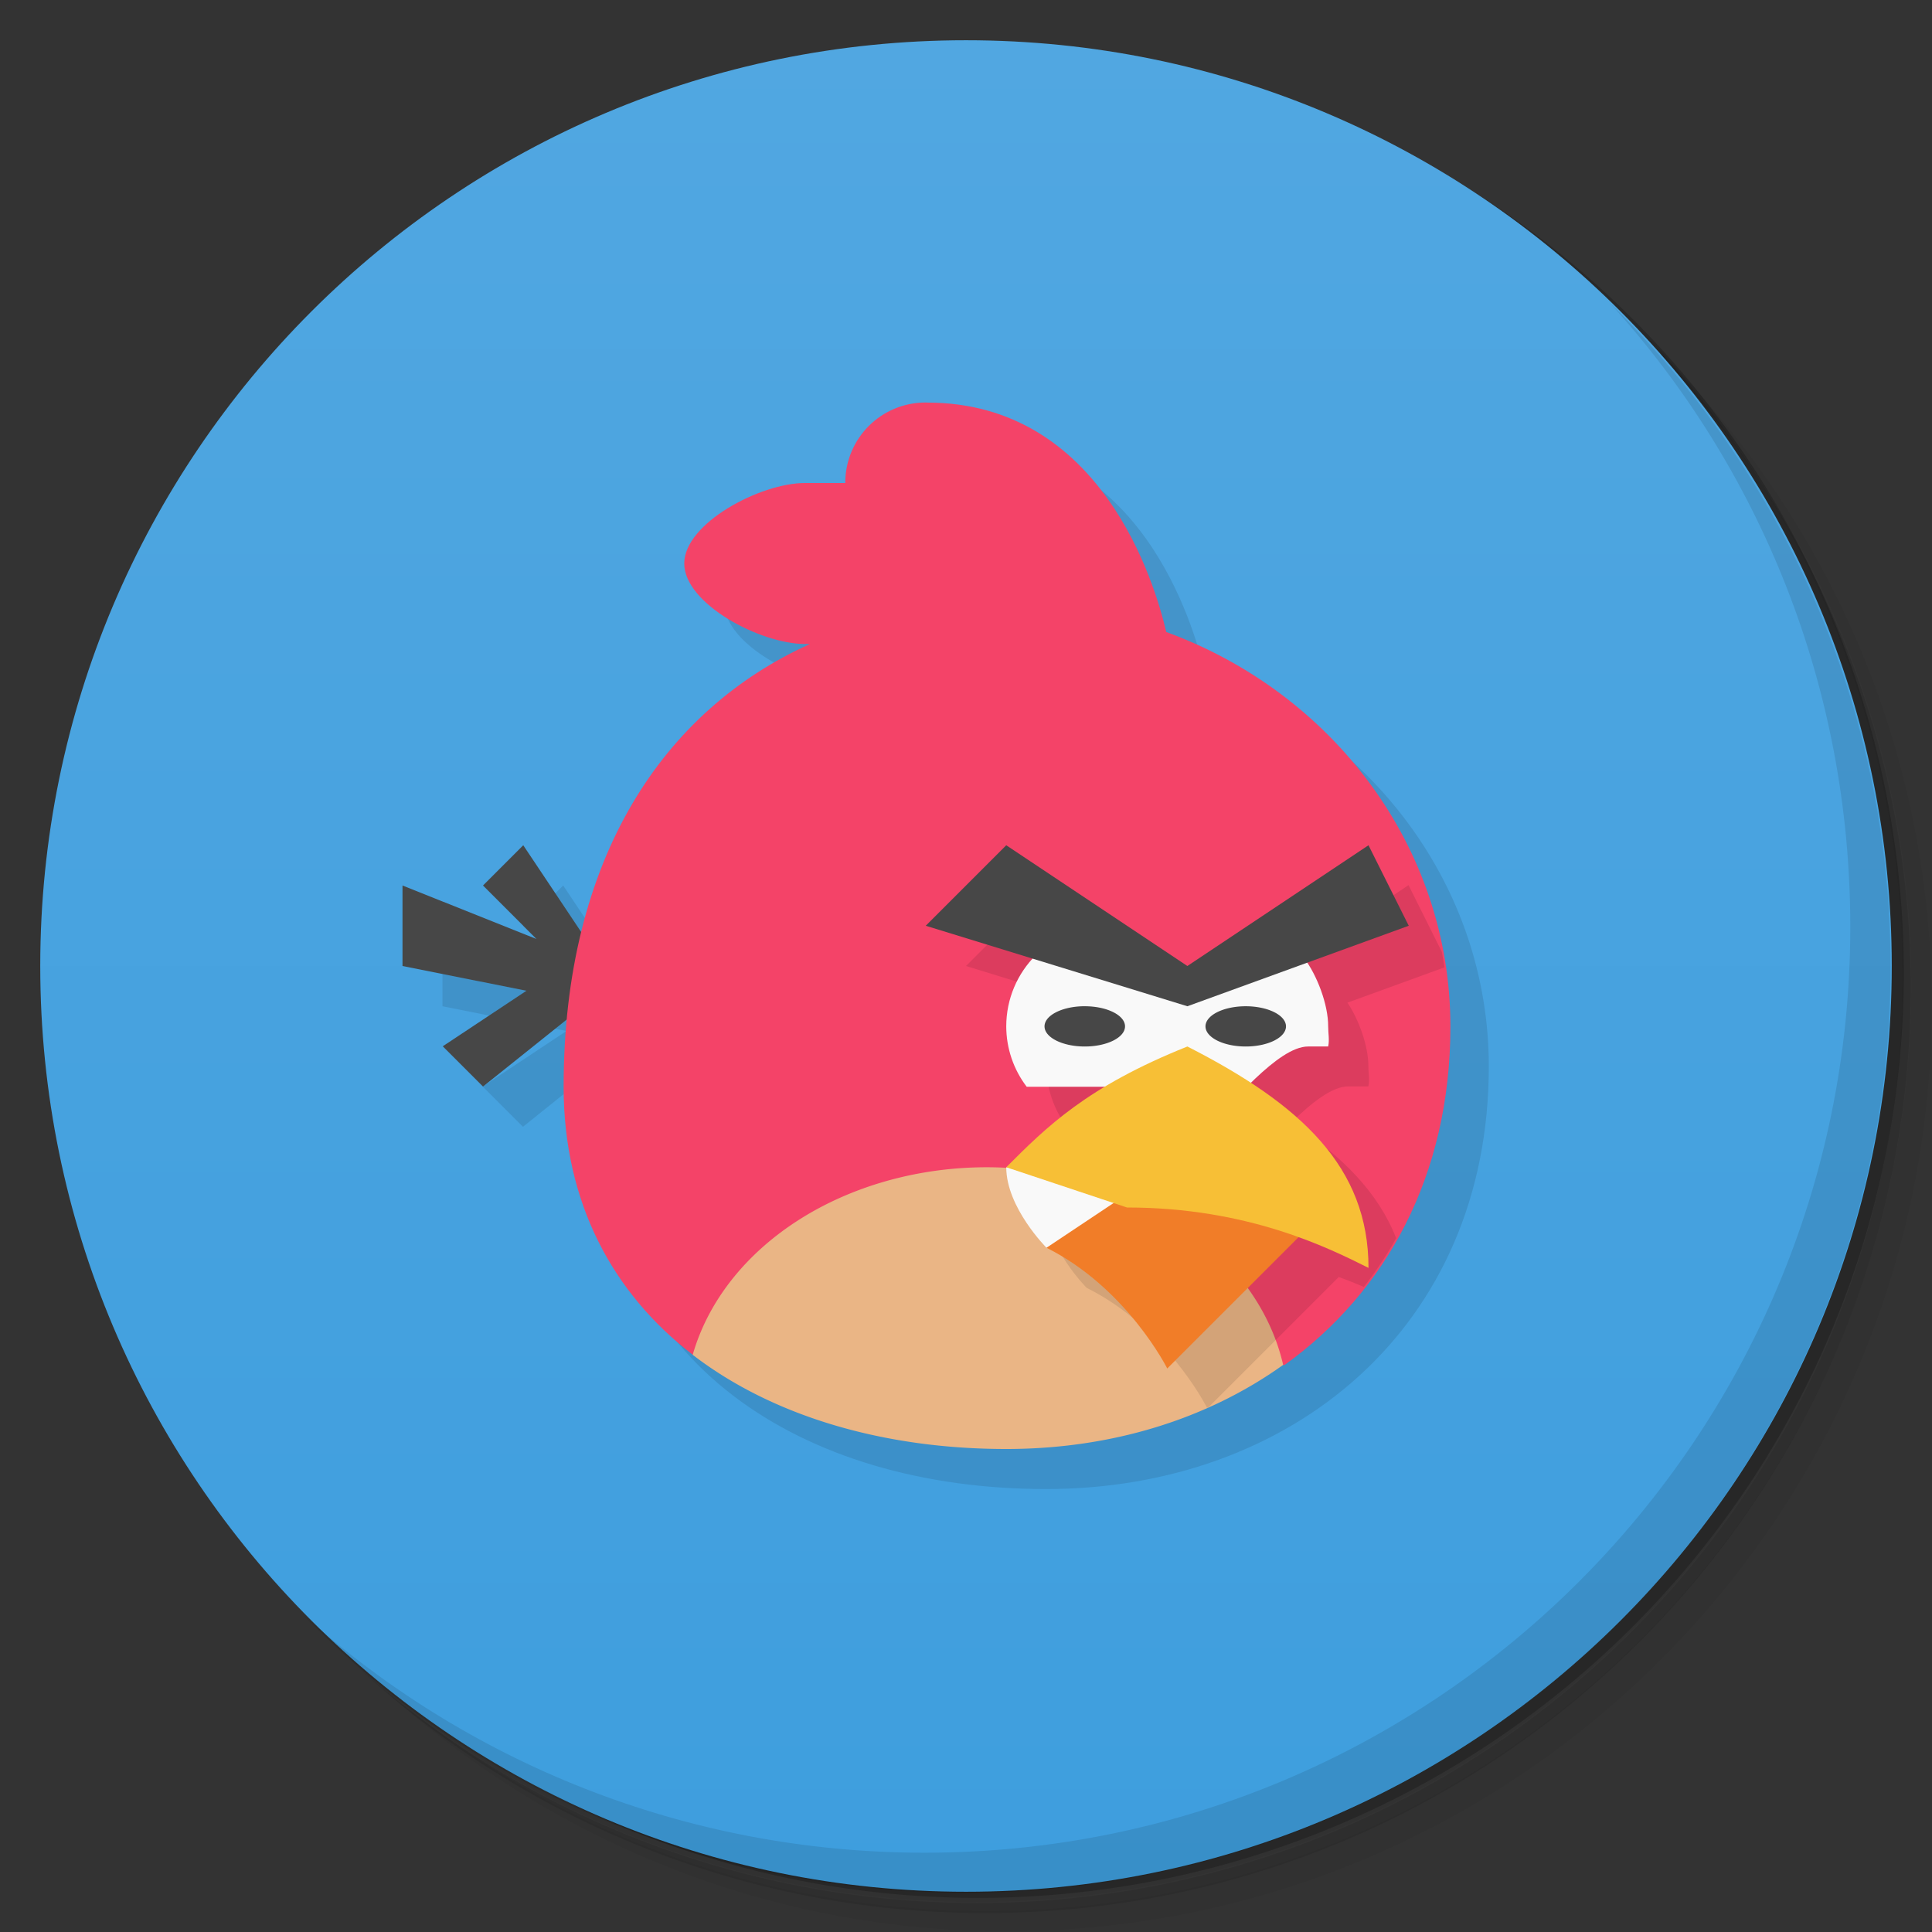<svg version="1.1" viewBox="0 0 48 48" xmlns="http://www.w3.org/2000/svg">
 <rect x="0" y="0" width="48" height="48" fill="#333333" stroke="none"/>
 <defs>
  <linearGradient id="bg" x1="1" x2="47" gradientTransform="matrix(0 -1 1 0 -1.5e-6 48)" gradientUnits="userSpaceOnUse">
   <stop style="stop-color:#3e9ede" offset="0"/>
   <stop style="stop-color:#51a7e1" offset="1"/>
  </linearGradient>
 </defs>
 <path d="m36.3 5c5.86 4.06 9.69 10.8 9.69 18.5 0 12.4-10.1 22.5-22.5 22.5-7.67 0-14.4-3.83-18.5-9.69 1.04 1.82 2.31 3.5 3.78 4.97 4.08 3.71 9.51 5.97 15.5 5.97 12.7 0 23-10.3 23-23 0-5.95-2.26-11.4-5.97-15.5-1.47-1.48-3.15-2.74-4.97-3.78zm4.97 3.78c3.85 4.11 6.22 9.64 6.22 15.7 0 12.7-10.3 23-23 23-6.08 0-11.6-2.36-15.7-6.22 4.16 4.14 9.88 6.72 16.2 6.72 12.7 0 23-10.3 23-23 0-6.34-2.58-12.1-6.72-16.2z" style="opacity:.05"/>
 <path d="m41.3 8.78c3.71 4.08 5.97 9.51 5.97 15.5 0 12.7-10.3 23-23 23-5.95 0-11.4-2.26-15.5-5.97 4.11 3.85 9.64 6.22 15.7 6.22 12.7 0 23-10.3 23-23 0-6.08-2.36-11.6-6.22-15.7z" style="opacity:.1"/>
 <path d="m31.2 2.38c8.62 3.15 14.8 11.4 14.8 21.1 0 12.4-10.1 22.5-22.5 22.5-9.71 0-18-6.14-21.1-14.8a23 23 0 0 0 44.9-7 23 23 0 0 0-16-21.9z" style="opacity:.2"/>
 <path d="m24 1c12.7 0 23 10.3 23 23s-10.3 23-23 23-23-10.3-23-23 10.3-23 23-23z" style="fill:url(#bg)"/>
 <path d="m24 11c-1.11 0-2 0.892-2 2h-1c-1.11 0-3 1-3 2s1.89 2 3 2h0.123c-2.73 1.24-4.82 3.62-5.69 7.16l-1.44-2.16-1 1 1.33 1.33-3.33-1.33v2l3.08 0.615-2.08 1.38 1 1 2.08-1.67c-0.05 0.537-0.084 1.09-0.084 1.67 0 5.8 4.92 9 11 9s11-4 11-10.5c0-4.47-2.93-8.29-7.06-9.8-0.281-1.21-1.61-5.7-5.94-5.7z" style="fill-opacity:.995;opacity:.1"/>
 <path d="m40 7.53c3.71 4.08 5.97 9.51 5.97 15.5 0 12.7-10.3 23-23 23-5.95 0-11.4-2.26-15.5-5.97 4.18 4.29 10 6.97 16.5 6.97 12.7 0 23-10.3 23-23 0-6.46-2.68-12.3-6.97-16.5z" style="opacity:.1"/>
 <path d="m13 21-1 1 1.33 1.33-3.33-1.33v2l3.08 0.615-2.08 1.38 1 1 2.5-2 0.5-1z" style="fill:#474747"/>
 <path d="m23 10c-1.11 0-2 0.892-2 2h-1c-1.11 0-3 1-3 2s1.89 2 3 2h0.123c-3.63 1.64-6.12 5.31-6.12 11 0 2.89 1.23 5.14 3.21 6.66l14.7 0.252h2e-3c2.51-1.8 4.12-4.7 4.12-8.41 0-4.47-2.93-8.29-7.06-9.8-0.281-1.21-1.61-5.7-5.94-5.7z" style="fill:#f44368"/>
 <path d="m24.5 29a7.5 6 0 0 0-7.29 4.66c1.99 1.53 4.75 2.34 7.79 2.34 2.6 0 4.99-0.736 6.88-2.09a7.5 6 0 0 0-7.38-4.91z" style="fill:#eab585"/>
 <path d="m26 22-2 2 2.65 0.816c-0.405 0.444-0.651 1.04-0.65 1.68 6.48e-4 0.542 0.18 1.07 0.508 1.5h1.94c-1.11 0.667-1.78 1.33-2.45 2 0 1 1 2 1 2 1.96 0.978 2.95 2.9 2.99 2.98 0.014-0.006 0.029-0.013 0.043-0.019l3.23-3.23c0.225 0.081 0.429 0.164 0.623 0.246 0.295-0.378 0.564-0.781 0.803-1.21-0.441-1.13-1.34-2.05-2.61-2.87 0.489-0.477 1.01-0.902 1.42-0.902h0.5c0.036-0.164-4.78e-4 -0.332 0-0.5 0.001-0.496-0.231-1.15-0.52-1.58l2.41-0.877c-0.019-0.128-0.041-0.256-0.064-0.383l-0.828-1.66-4.5 3z" style="opacity:.1"/>
 <path d="m27.5 23c-1.38 0-2.5 1.12-2.5 2.5 6.48e-4 0.542 0.18 1.07 0.508 1.5h3c0.216 0.287 1.17 0.829 1.49 1 0.604-0.559 1.75-2 2.5-2h0.5c0.036-0.164-4.78e-4 -0.332 0-0.5 0.002-0.541-0.275-1.27-0.6-1.7l-3.4 0.7z" style="fill:#f9f9f9"/>
 <path d="m26.9 25c-0.528 0.013-0.949 0.232-0.949 0.5 0 0.276 0.448 0.5 1 0.5s1-0.224 1-0.5-0.448-0.5-1-0.5c-0.017 0-0.034-4.32e-4 -0.051 0zm4.05 0a1 0.5 0 0 0-1 0.5 1 0.5 0 0 0 1 0.5 1 0.5 0 0 0 1-0.5 1 0.5 0 0 0-1-0.5z" style="fill:#474747"/>
 <path d="m25 21 4.5 3 4.5-3 1 2-5.5 2-6.5-2z" style="fill:#474747"/>
 <path d="m25 29h2l2 1-3 1s-1-1-1-2z" style="fill:#f9f9f9"/>
 <path d="m26 31 3-2 4 1-4 4s-1-2-3-3z" style="fill:#f17d28"/>
 <path d="m25 29c1-1 2-2 4.5-3 2.83 1.44 4.5 3 4.5 5.5-1-0.5-3-1.5-6-1.5z" style="fill:#f7bf36"/>
</svg>
